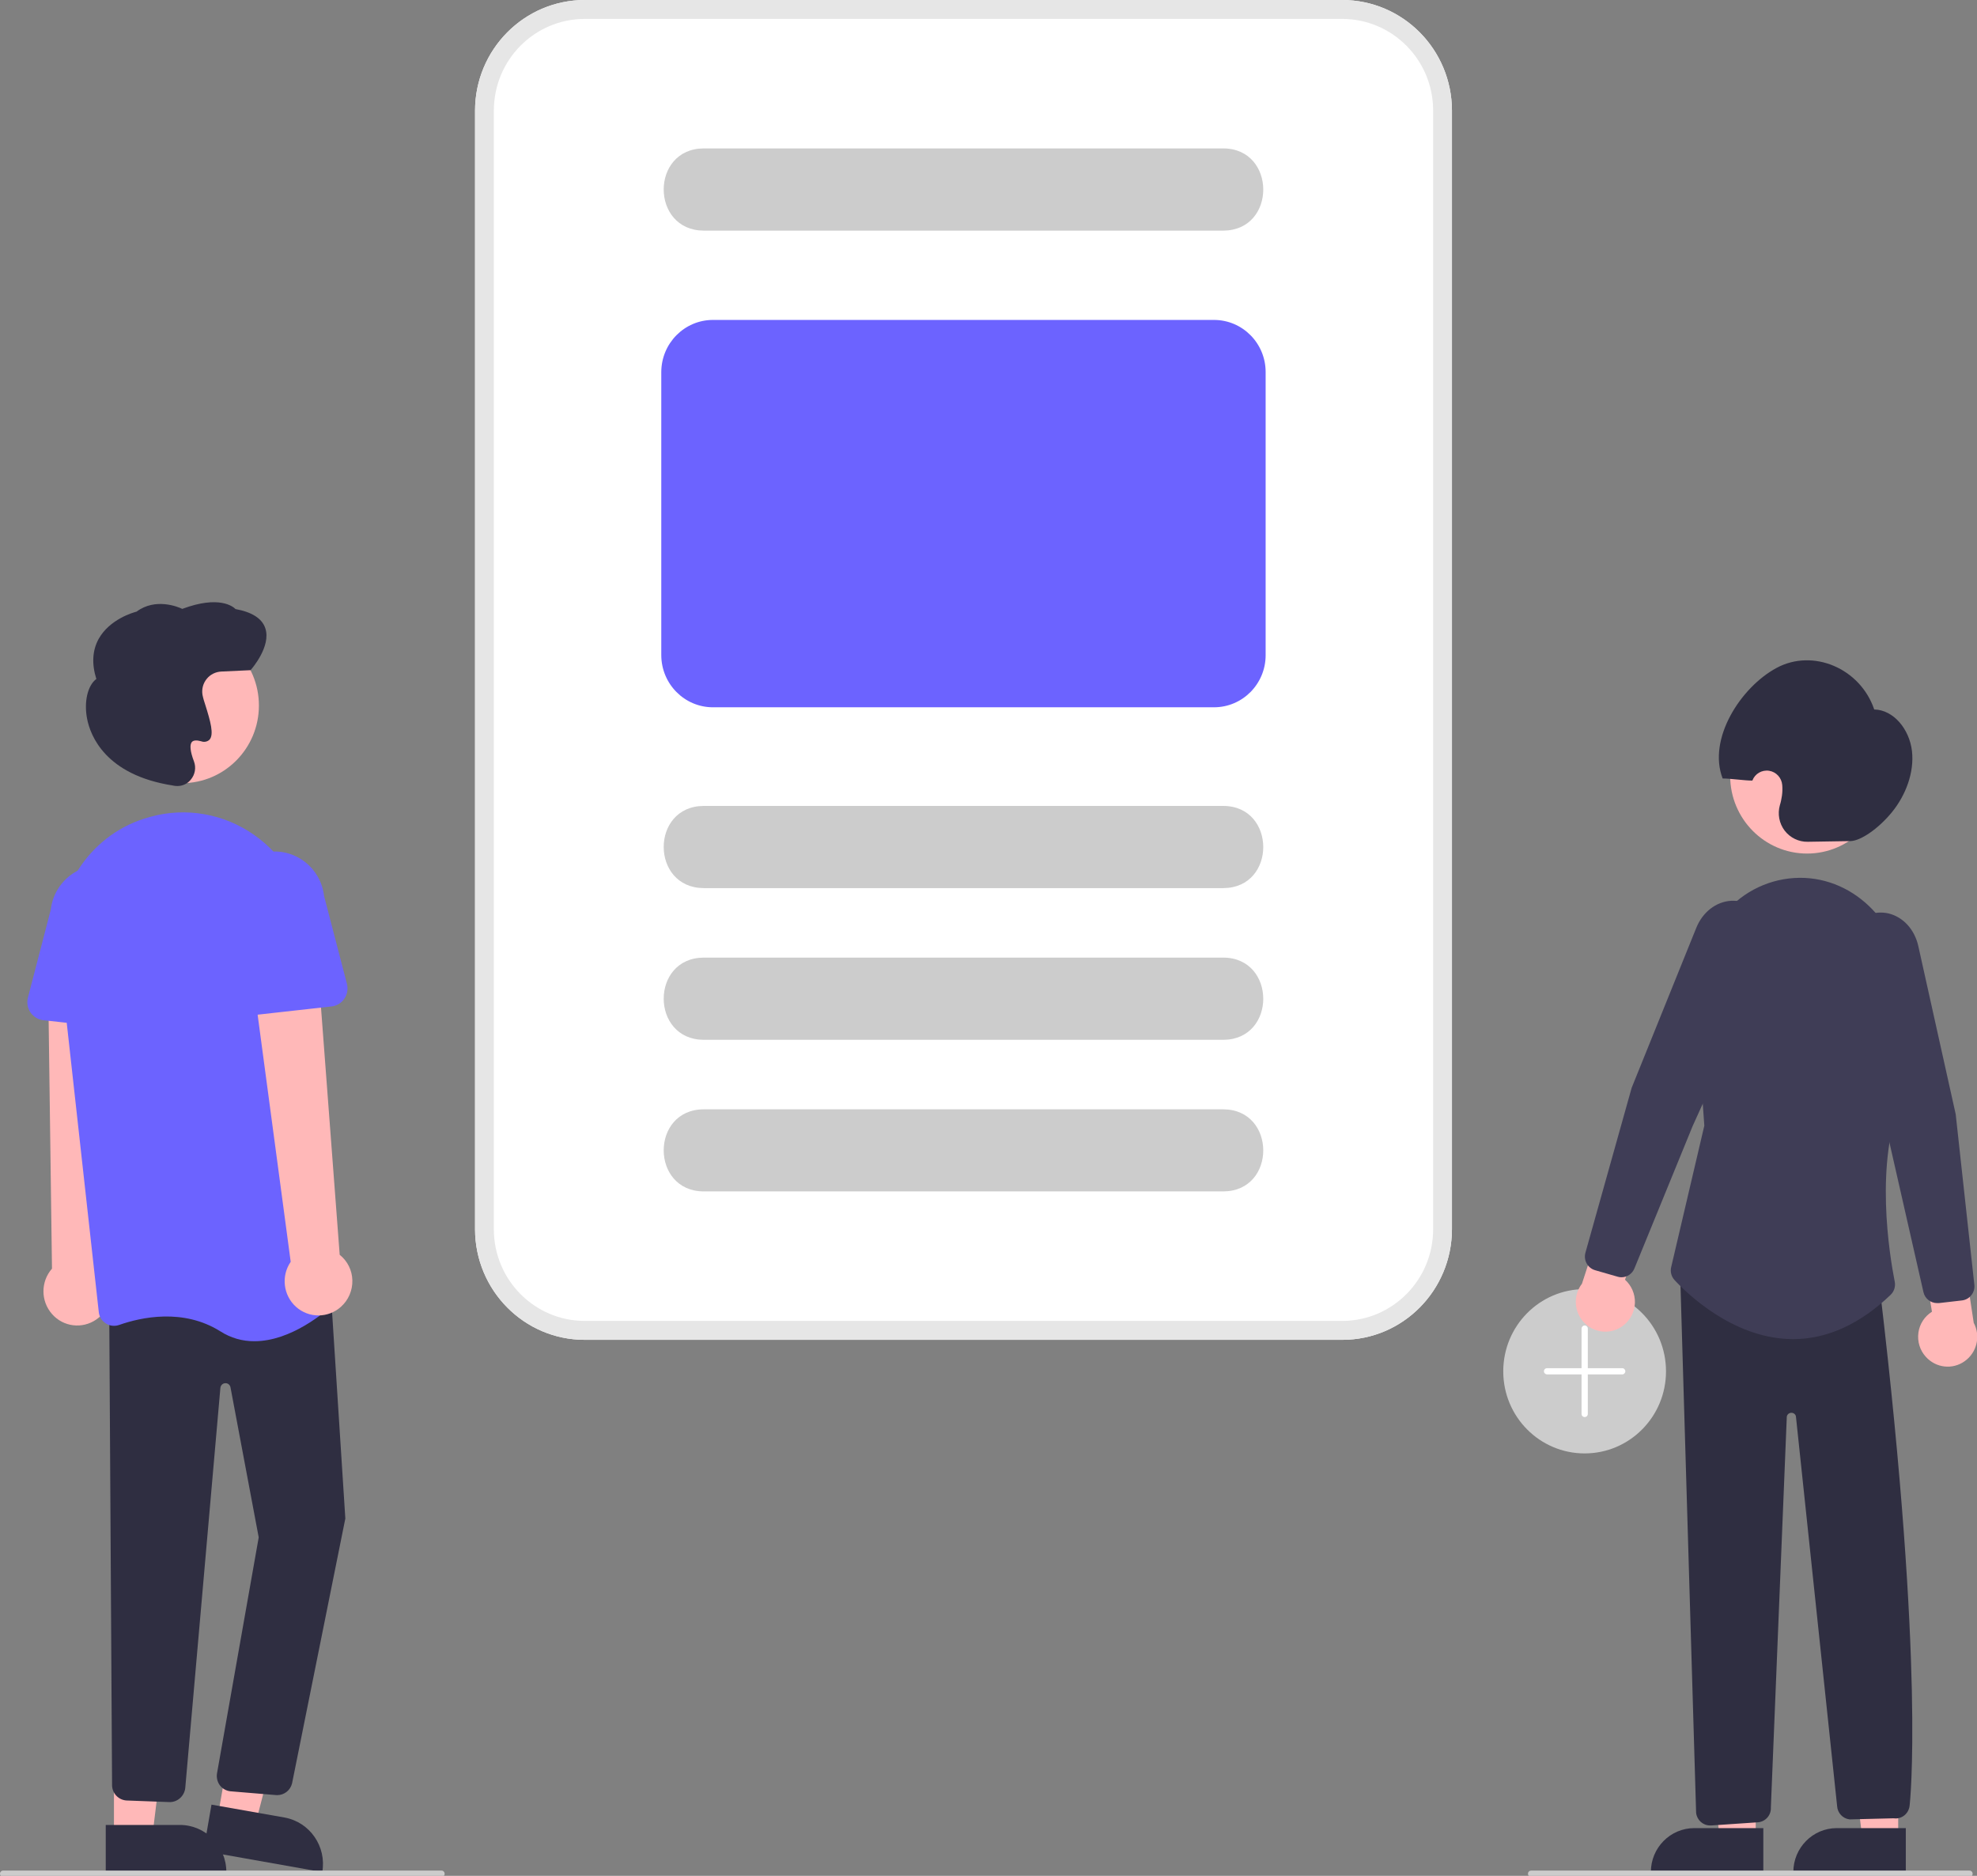 <?xml version="1.0" encoding="UTF-8"?>
<svg xmlns="http://www.w3.org/2000/svg" xmlns:xlink="http://www.w3.org/1999/xlink" width="78pt" height="74pt" viewBox="0 0 78 74" version="1.1">
<rect x="0" y="0" width="78" height="74" fill="#808080" stroke="none"/>
<g id="surface1">
<path style=" stroke:none;fill-rule:nonzero;fill:rgb(80%,80%,80%);fill-opacity:1;" d="M 62.52 57.336 C 60.746 57.336 59.309 55.887 59.309 54.098 C 59.309 52.305 60.746 50.855 62.52 50.855 C 64.293 50.855 65.73 52.305 65.73 54.098 C 65.73 55.887 64.293 57.336 62.52 57.336 Z M 62.52 57.336 "/>
<path style=" stroke:none;fill-rule:nonzero;fill:rgb(100%,100%,100%);fill-opacity:1;" d="M 64.004 53.973 L 62.645 53.973 L 62.645 52.414 C 62.645 52.344 62.59 52.289 62.52 52.289 C 62.453 52.289 62.398 52.344 62.398 52.414 L 62.398 53.973 L 61.039 53.973 C 60.969 53.973 60.914 54.027 60.914 54.098 C 60.914 54.164 60.969 54.219 61.039 54.219 L 62.398 54.219 L 62.398 55.777 C 62.398 55.848 62.453 55.902 62.52 55.902 C 62.59 55.902 62.645 55.848 62.645 55.777 L 62.645 54.219 L 64.004 54.219 C 64.07 54.219 64.125 54.164 64.125 54.098 C 64.125 54.027 64.07 53.973 64.004 53.973 Z M 64.004 53.973 "/>
<path style=" stroke:none;fill-rule:nonzero;fill:rgb(100%,72.157%,72.157%);fill-opacity:1;" d="M 74.891 72.527 L 73.477 72.527 L 72.805 67.027 L 74.891 67.027 Z M 74.891 72.527 "/>
<path style=" stroke:none;fill-rule:nonzero;fill:rgb(18.431%,18.039%,25.49%);fill-opacity:1;" d="M 72.469 72.117 L 75.191 72.117 L 75.191 73.848 L 70.754 73.848 C 70.754 72.895 71.52 72.117 72.469 72.117 Z M 72.469 72.117 "/>
<path style=" stroke:none;fill-rule:nonzero;fill:rgb(100%,72.157%,72.157%);fill-opacity:1;" d="M 69.27 72.527 L 67.855 72.527 L 67.184 67.027 L 69.27 67.027 Z M 69.27 72.527 "/>
<path style=" stroke:none;fill-rule:nonzero;fill:rgb(18.431%,18.039%,25.49%);fill-opacity:1;" d="M 66.848 72.117 L 69.57 72.117 L 69.57 73.848 L 65.133 73.848 C 65.133 72.895 65.898 72.117 66.848 72.117 Z M 66.848 72.117 "/>
<path style=" stroke:none;fill-rule:nonzero;fill:rgb(100%,72.157%,72.157%);fill-opacity:1;" d="M 75.977 53.52 C 75.746 53.266 75.641 52.918 75.688 52.574 C 75.734 52.234 75.93 51.93 76.223 51.746 L 75.785 49.113 L 77.305 48.453 L 77.871 52.184 C 78.152 52.707 77.996 53.359 77.512 53.699 C 77.031 54.043 76.371 53.965 75.977 53.52 Z M 75.977 53.52 "/>
<path style=" stroke:none;fill-rule:nonzero;fill:rgb(100%,72.157%,72.157%);fill-opacity:1;" d="M 64.062 52.277 C 64.332 52.062 64.492 51.738 64.504 51.391 C 64.512 51.047 64.371 50.715 64.113 50.484 L 64.977 47.961 L 63.582 47.055 L 62.414 50.641 C 62.055 51.109 62.098 51.781 62.52 52.195 C 62.938 52.613 63.605 52.648 64.062 52.277 Z M 64.062 52.277 "/>
<path style=" stroke:none;fill-rule:nonzero;fill:rgb(100%,72.157%,72.157%);fill-opacity:1;" d="M 74.332 30.609 C 74.332 32.301 72.973 33.672 71.297 33.672 C 69.621 33.672 68.262 32.301 68.262 30.609 C 68.262 28.918 69.621 27.547 71.297 27.547 C 72.973 27.547 74.332 28.918 74.332 30.609 Z M 74.332 30.609 "/>
<path style=" stroke:none;fill-rule:nonzero;fill:rgb(24.706%,23.922%,33.725%);fill-opacity:1;" d="M 63.969 50.387 C 63.918 50.387 63.867 50.379 63.816 50.363 L 62.934 50.109 C 62.637 50.023 62.469 49.715 62.551 49.418 L 64.375 42.914 L 66.922 36.609 C 67.172 35.984 67.703 35.57 68.301 35.535 C 68.859 35.508 69.379 35.816 69.633 36.32 C 69.91 36.855 69.926 37.488 69.676 38.035 L 66.781 44.422 L 64.484 50.039 C 64.398 50.25 64.195 50.387 63.969 50.387 Z M 63.969 50.387 "/>
<path style=" stroke:none;fill-rule:nonzero;fill:rgb(18.431%,18.039%,25.49%);fill-opacity:1;" d="M 73.008 33.18 L 71.324 33.207 C 70.969 33.215 70.629 33.051 70.41 32.766 C 70.195 32.48 70.125 32.109 70.223 31.762 C 70.262 31.641 70.285 31.516 70.305 31.387 C 70.324 31.25 70.328 31.109 70.316 30.969 C 70.293 30.684 70.078 30.449 69.797 30.406 C 69.512 30.363 69.238 30.523 69.137 30.793 C 68.852 30.797 68.25 30.707 67.965 30.711 C 67.363 29.152 68.676 27.113 70.086 26.352 C 71.527 25.57 73.395 26.363 73.945 27.988 C 74.711 28.004 75.332 28.766 75.434 29.625 C 75.531 30.48 75.184 31.375 74.648 32.035 C 74.113 32.691 73.41 33.172 73.008 33.18 Z M 73.008 33.18 "/>
<path style=" stroke:none;fill-rule:nonzero;fill:rgb(18.431%,18.039%,25.49%);fill-opacity:1;" d="M 67.469 72.012 C 67.184 72.012 66.949 71.797 66.918 71.512 L 66.289 50.289 L 74.172 50.859 L 74.176 50.91 C 75.957 65.949 75.348 71.156 75.344 71.207 C 75.332 71.363 75.262 71.508 75.141 71.609 C 75.023 71.707 74.867 71.754 74.715 71.73 L 72.973 71.773 C 72.703 71.742 72.492 71.516 72.48 71.238 L 70.855 55.867 C 70.832 55.785 70.758 55.73 70.672 55.734 C 70.586 55.734 70.512 55.797 70.496 55.883 L 69.867 71.305 C 69.883 71.602 69.66 71.859 69.367 71.887 L 67.523 72.012 C 67.504 72.012 67.484 72.012 67.469 72.012 Z M 67.469 72.012 "/>
<path style=" stroke:none;fill-rule:nonzero;fill:rgb(24.706%,23.922%,33.725%);fill-opacity:1;" d="M 70.738 52.828 C 70.691 52.828 70.645 52.824 70.598 52.824 C 68.332 52.754 66.559 51.027 66.066 50.496 C 65.941 50.359 65.891 50.168 65.934 49.988 L 67.242 44.406 L 66.895 39.555 C 66.785 38.191 67.258 36.848 68.191 35.859 C 68.973 35.031 70.07 34.582 71.207 34.633 C 73.41 34.738 75.152 36.727 75.168 39.16 C 75.191 42.93 75.082 43.188 75.043 43.273 C 73.945 45.867 74.547 49.504 74.754 50.559 C 74.793 50.75 74.73 50.949 74.59 51.082 C 73.379 52.238 72.082 52.828 70.738 52.828 Z M 70.738 52.828 "/>
<path style=" stroke:none;fill-rule:nonzero;fill:rgb(24.706%,23.922%,33.725%);fill-opacity:1;" d="M 76.43 51.406 C 76.168 51.406 75.945 51.227 75.887 50.973 L 74.539 45.043 L 72.73 38.27 C 72.574 37.684 72.695 37.062 73.055 36.582 C 73.387 36.129 73.949 35.914 74.496 36.031 C 75.082 36.168 75.535 36.66 75.684 37.32 L 77.16 43.957 L 77.895 50.68 C 77.93 50.988 77.711 51.266 77.406 51.301 L 76.492 51.406 C 76.469 51.406 76.449 51.406 76.43 51.406 Z M 76.43 51.406 "/>
<path style=" stroke:none;fill-rule:nonzero;fill:rgb(100%,72.157%,72.157%);fill-opacity:1;" d="M 3.809 52.047 C 4.133 51.824 4.34 51.465 4.379 51.07 C 4.418 50.676 4.281 50.285 4.004 50.004 L 4.52 38.406 L 1.898 38.703 L 2.051 50.047 C 1.602 50.559 1.602 51.324 2.051 51.836 C 2.496 52.348 3.254 52.438 3.809 52.047 Z M 3.809 52.047 "/>
<path style=" stroke:none;fill-rule:nonzero;fill:rgb(100%,72.157%,72.157%);fill-opacity:1;" d="M 8.59 71.676 L 10.082 71.941 L 11.555 66.262 L 9.602 65.871 Z M 8.59 71.676 "/>
<path style=" stroke:none;fill-rule:nonzero;fill:rgb(18.431%,18.039%,25.49%);fill-opacity:1;" d="M 12.715 73.852 L 8.027 73.02 L 8.344 71.191 L 11.223 71.699 C 12.223 71.879 12.891 72.84 12.715 73.852 Z M 12.715 73.852 "/>
<path style=" stroke:none;fill-rule:nonzero;fill:rgb(100%,72.157%,72.157%);fill-opacity:1;" d="M 4.496 72.43 L 6.012 72.43 L 6.73 66.535 L 4.496 66.535 Z M 4.496 72.43 "/>
<path style=" stroke:none;fill-rule:nonzero;fill:rgb(18.431%,18.039%,25.49%);fill-opacity:1;" d="M 8.93 73.848 L 4.172 73.852 L 4.172 71.992 L 7.094 71.992 C 8.105 71.992 8.93 72.824 8.93 73.848 Z M 8.93 73.848 "/>
<path style=" stroke:none;fill-rule:nonzero;fill:rgb(18.431%,18.039%,25.49%);fill-opacity:1;" d="M 10.938 70.816 C 10.914 70.816 10.891 70.816 10.867 70.812 L 9.086 70.664 C 8.922 70.645 8.773 70.559 8.672 70.426 C 8.574 70.293 8.535 70.121 8.562 69.957 L 10.207 60.648 L 9.094 54.73 C 9.074 54.629 8.988 54.559 8.887 54.566 C 8.785 54.57 8.707 54.648 8.695 54.75 L 7.309 70.535 C 7.273 70.863 6.988 71.109 6.664 71.09 L 4.984 71.027 C 4.68 71.004 4.438 70.758 4.422 70.449 L 4.309 51.527 L 13.016 50.43 L 13.625 59.91 L 13.621 59.922 L 11.523 70.352 C 11.457 70.625 11.215 70.816 10.938 70.816 Z M 10.938 70.816 "/>
<path style=" stroke:none;fill-rule:nonzero;fill:rgb(100%,72.157%,72.157%);fill-opacity:1;" d="M 10.215 27.832 C 10.215 29.523 8.855 30.895 7.18 30.895 C 5.504 30.895 4.148 29.523 4.148 27.832 C 4.148 26.141 5.504 24.77 7.18 24.77 C 8.855 24.77 10.215 26.141 10.215 27.832 Z M 10.215 27.832 "/>
<path style=" stroke:none;fill-rule:nonzero;fill:rgb(42.353%,38.824%,100%);fill-opacity:1;" d="M 10.039 52.91 C 9.566 52.914 9.102 52.781 8.699 52.523 C 7.23 51.598 5.559 51.965 4.695 52.27 C 4.523 52.328 4.328 52.309 4.176 52.207 C 4.02 52.109 3.918 51.949 3.898 51.766 L 2.328 37.602 C 2.062 35.227 3.48 32.996 5.695 32.293 C 5.781 32.27 5.863 32.242 5.949 32.219 C 7.344 31.836 8.836 32.102 10.023 32.934 C 11.23 33.777 12.008 35.117 12.145 36.594 L 13.465 50.852 C 13.484 51.039 13.414 51.227 13.277 51.352 C 12.816 51.785 11.469 52.91 10.039 52.91 Z M 10.039 52.91 "/>
<path style=" stroke:none;fill-rule:nonzero;fill:rgb(42.353%,38.824%,100%);fill-opacity:1;" d="M 5.254 40.637 L 1.707 40.246 C 1.504 40.223 1.32 40.109 1.203 39.941 C 1.086 39.77 1.051 39.555 1.102 39.355 L 2.004 35.883 C 2.129 34.801 3.098 34.023 4.172 34.145 C 5.246 34.266 6.02 35.242 5.902 36.328 L 6.035 39.902 C 6.043 40.109 5.961 40.309 5.812 40.453 C 5.66 40.594 5.457 40.66 5.254 40.637 Z M 5.254 40.637 "/>
<path style=" stroke:none;fill-rule:nonzero;fill:rgb(100%,72.157%,72.157%);fill-opacity:1;" d="M 13.453 51.551 C 13.746 51.289 13.91 50.91 13.902 50.512 C 13.895 50.117 13.711 49.746 13.402 49.5 L 12.527 37.926 L 9.961 38.508 L 11.469 49.777 C 11.082 50.34 11.176 51.102 11.68 51.555 C 12.188 52.008 12.949 52.004 13.453 51.551 Z M 13.453 51.551 "/>
<path style=" stroke:none;fill-rule:nonzero;fill:rgb(42.353%,38.824%,100%);fill-opacity:1;" d="M 8.977 39.91 C 8.824 39.77 8.742 39.57 8.75 39.363 L 8.887 35.785 C 8.766 34.703 9.539 33.727 10.613 33.605 C 11.691 33.48 12.66 34.258 12.785 35.344 L 13.688 38.812 C 13.738 39.016 13.703 39.227 13.586 39.398 C 13.469 39.57 13.285 39.68 13.082 39.703 L 9.535 40.098 C 9.332 40.121 9.125 40.051 8.977 39.91 Z M 8.977 39.91 "/>
<path style=" stroke:none;fill-rule:nonzero;fill:rgb(18.431%,18.039%,25.49%);fill-opacity:1;" d="M 7 31.008 C 6.945 31.008 6.895 31.004 6.84 30.992 L 6.824 30.988 C 4.156 30.574 3.566 29.016 3.438 28.363 C 3.305 27.691 3.457 27.039 3.801 26.785 C 3.613 26.188 3.645 25.656 3.891 25.207 C 4.324 24.426 5.262 24.16 5.387 24.129 C 6.133 23.57 7.031 23.941 7.191 24.02 C 8.641 23.477 9.195 23.926 9.293 24.027 C 9.941 24.145 10.336 24.398 10.465 24.777 C 10.711 25.492 9.934 26.379 9.902 26.418 L 9.883 26.438 L 8.727 26.492 C 8.504 26.504 8.293 26.609 8.156 26.781 C 8.012 26.957 7.953 27.184 7.988 27.406 C 8.016 27.547 8.059 27.688 8.105 27.824 C 8.301 28.449 8.453 28.98 8.262 29.184 C 8.172 29.266 8.047 29.285 7.934 29.242 C 7.754 29.191 7.633 29.203 7.57 29.27 C 7.477 29.379 7.504 29.648 7.652 30.035 C 7.746 30.285 7.695 30.562 7.523 30.762 C 7.395 30.918 7.203 31.008 7 31.008 Z M 7 31.008 "/>
<path style=" stroke:none;fill-rule:nonzero;fill:rgb(80%,80%,80%);fill-opacity:1;" d="M 17.418 74.043 L 0.125 74.043 C 0.055 74.043 0 73.988 0 73.918 C 0 73.848 0.055 73.793 0.125 73.793 L 17.418 73.793 C 17.488 73.793 17.543 73.848 17.543 73.918 C 17.543 73.988 17.488 74.043 17.418 74.043 Z M 17.418 74.043 "/>
<path style=" stroke:none;fill-rule:nonzero;fill:rgb(80%,80%,80%);fill-opacity:1;" d="M 77.703 74.043 L 60.41 74.043 C 60.34 74.043 60.285 73.988 60.285 73.918 C 60.285 73.848 60.34 73.793 60.41 73.793 L 77.703 73.793 C 77.773 73.793 77.828 73.848 77.828 73.918 C 77.828 73.988 77.773 74.043 77.703 74.043 Z M 77.703 74.043 "/>
<path style=" stroke:none;fill-rule:nonzero;fill:rgb(100%,100%,100%);fill-opacity:1;" d="M 52.961 52.855 L 23.066 52.855 C 20.68 52.855 18.746 50.902 18.742 48.492 L 18.742 4.363 C 18.746 1.953 20.68 0.004 23.066 0 L 52.961 0 C 55.348 0.004 57.281 1.953 57.285 4.363 L 57.285 48.492 C 57.281 50.902 55.348 52.855 52.961 52.855 Z M 52.961 52.855 "/>
<path style=" stroke:none;fill-rule:nonzero;fill:rgb(80%,80%,80%);fill-opacity:1;" d="M 48.266 35.035 L 27.762 35.035 C 25.664 35.023 25.656 31.805 27.762 31.793 L 48.266 31.793 C 50.359 31.801 50.371 35.023 48.266 35.035 Z M 48.266 35.035 "/>
<path style=" stroke:none;fill-rule:nonzero;fill:rgb(80%,80%,80%);fill-opacity:1;" d="M 48.266 9.098 L 27.762 9.098 C 25.664 9.086 25.656 5.867 27.762 5.855 L 48.266 5.855 C 50.359 5.863 50.371 9.086 48.266 9.098 Z M 48.266 9.098 "/>
<path style=" stroke:none;fill-rule:nonzero;fill:rgb(80%,80%,80%);fill-opacity:1;" d="M 48.266 41.02 L 27.762 41.02 C 25.664 41.008 25.656 37.789 27.762 37.777 L 48.266 37.777 C 50.359 37.785 50.371 41.008 48.266 41.02 Z M 48.266 41.02 "/>
<path style=" stroke:none;fill-rule:nonzero;fill:rgb(80%,80%,80%);fill-opacity:1;" d="M 48.266 47 L 27.762 47 C 25.664 46.992 25.656 43.77 27.762 43.762 L 48.266 43.762 C 50.359 43.77 50.371 46.988 48.266 47 Z M 48.266 47 "/>
<path style=" stroke:none;fill-rule:nonzero;fill:rgb(42.353%,38.824%,100%);fill-opacity:1;" d="M 47.895 27.902 L 28.129 27.902 C 27.004 27.902 26.094 26.98 26.09 25.848 L 26.09 14.676 C 26.094 13.543 27.004 12.621 28.129 12.621 L 47.895 12.621 C 49.023 12.621 49.934 13.543 49.934 14.676 L 49.934 25.848 C 49.934 26.98 49.023 27.902 47.895 27.902 Z M 47.895 27.902 "/>
<path style=" stroke:none;fill-rule:nonzero;fill:rgb(90.196%,90.196%,90.196%);fill-opacity:1;" d="M 52.961 52.855 L 23.066 52.855 C 20.68 52.855 18.746 50.902 18.742 48.492 L 18.742 4.363 C 18.746 1.953 20.68 0.004 23.066 0 L 52.961 0 C 55.348 0.004 57.281 1.953 57.285 4.363 L 57.285 48.492 C 57.281 50.902 55.348 52.855 52.961 52.855 Z M 23.066 0.746 C 21.086 0.75 19.484 2.367 19.484 4.363 L 19.484 48.492 C 19.484 50.488 21.086 52.105 23.066 52.109 L 52.961 52.109 C 54.938 52.105 56.543 50.488 56.543 48.492 L 56.543 4.363 C 56.543 2.367 54.938 0.75 52.961 0.746 Z M 23.066 0.746 "/>
</g>
</svg>
